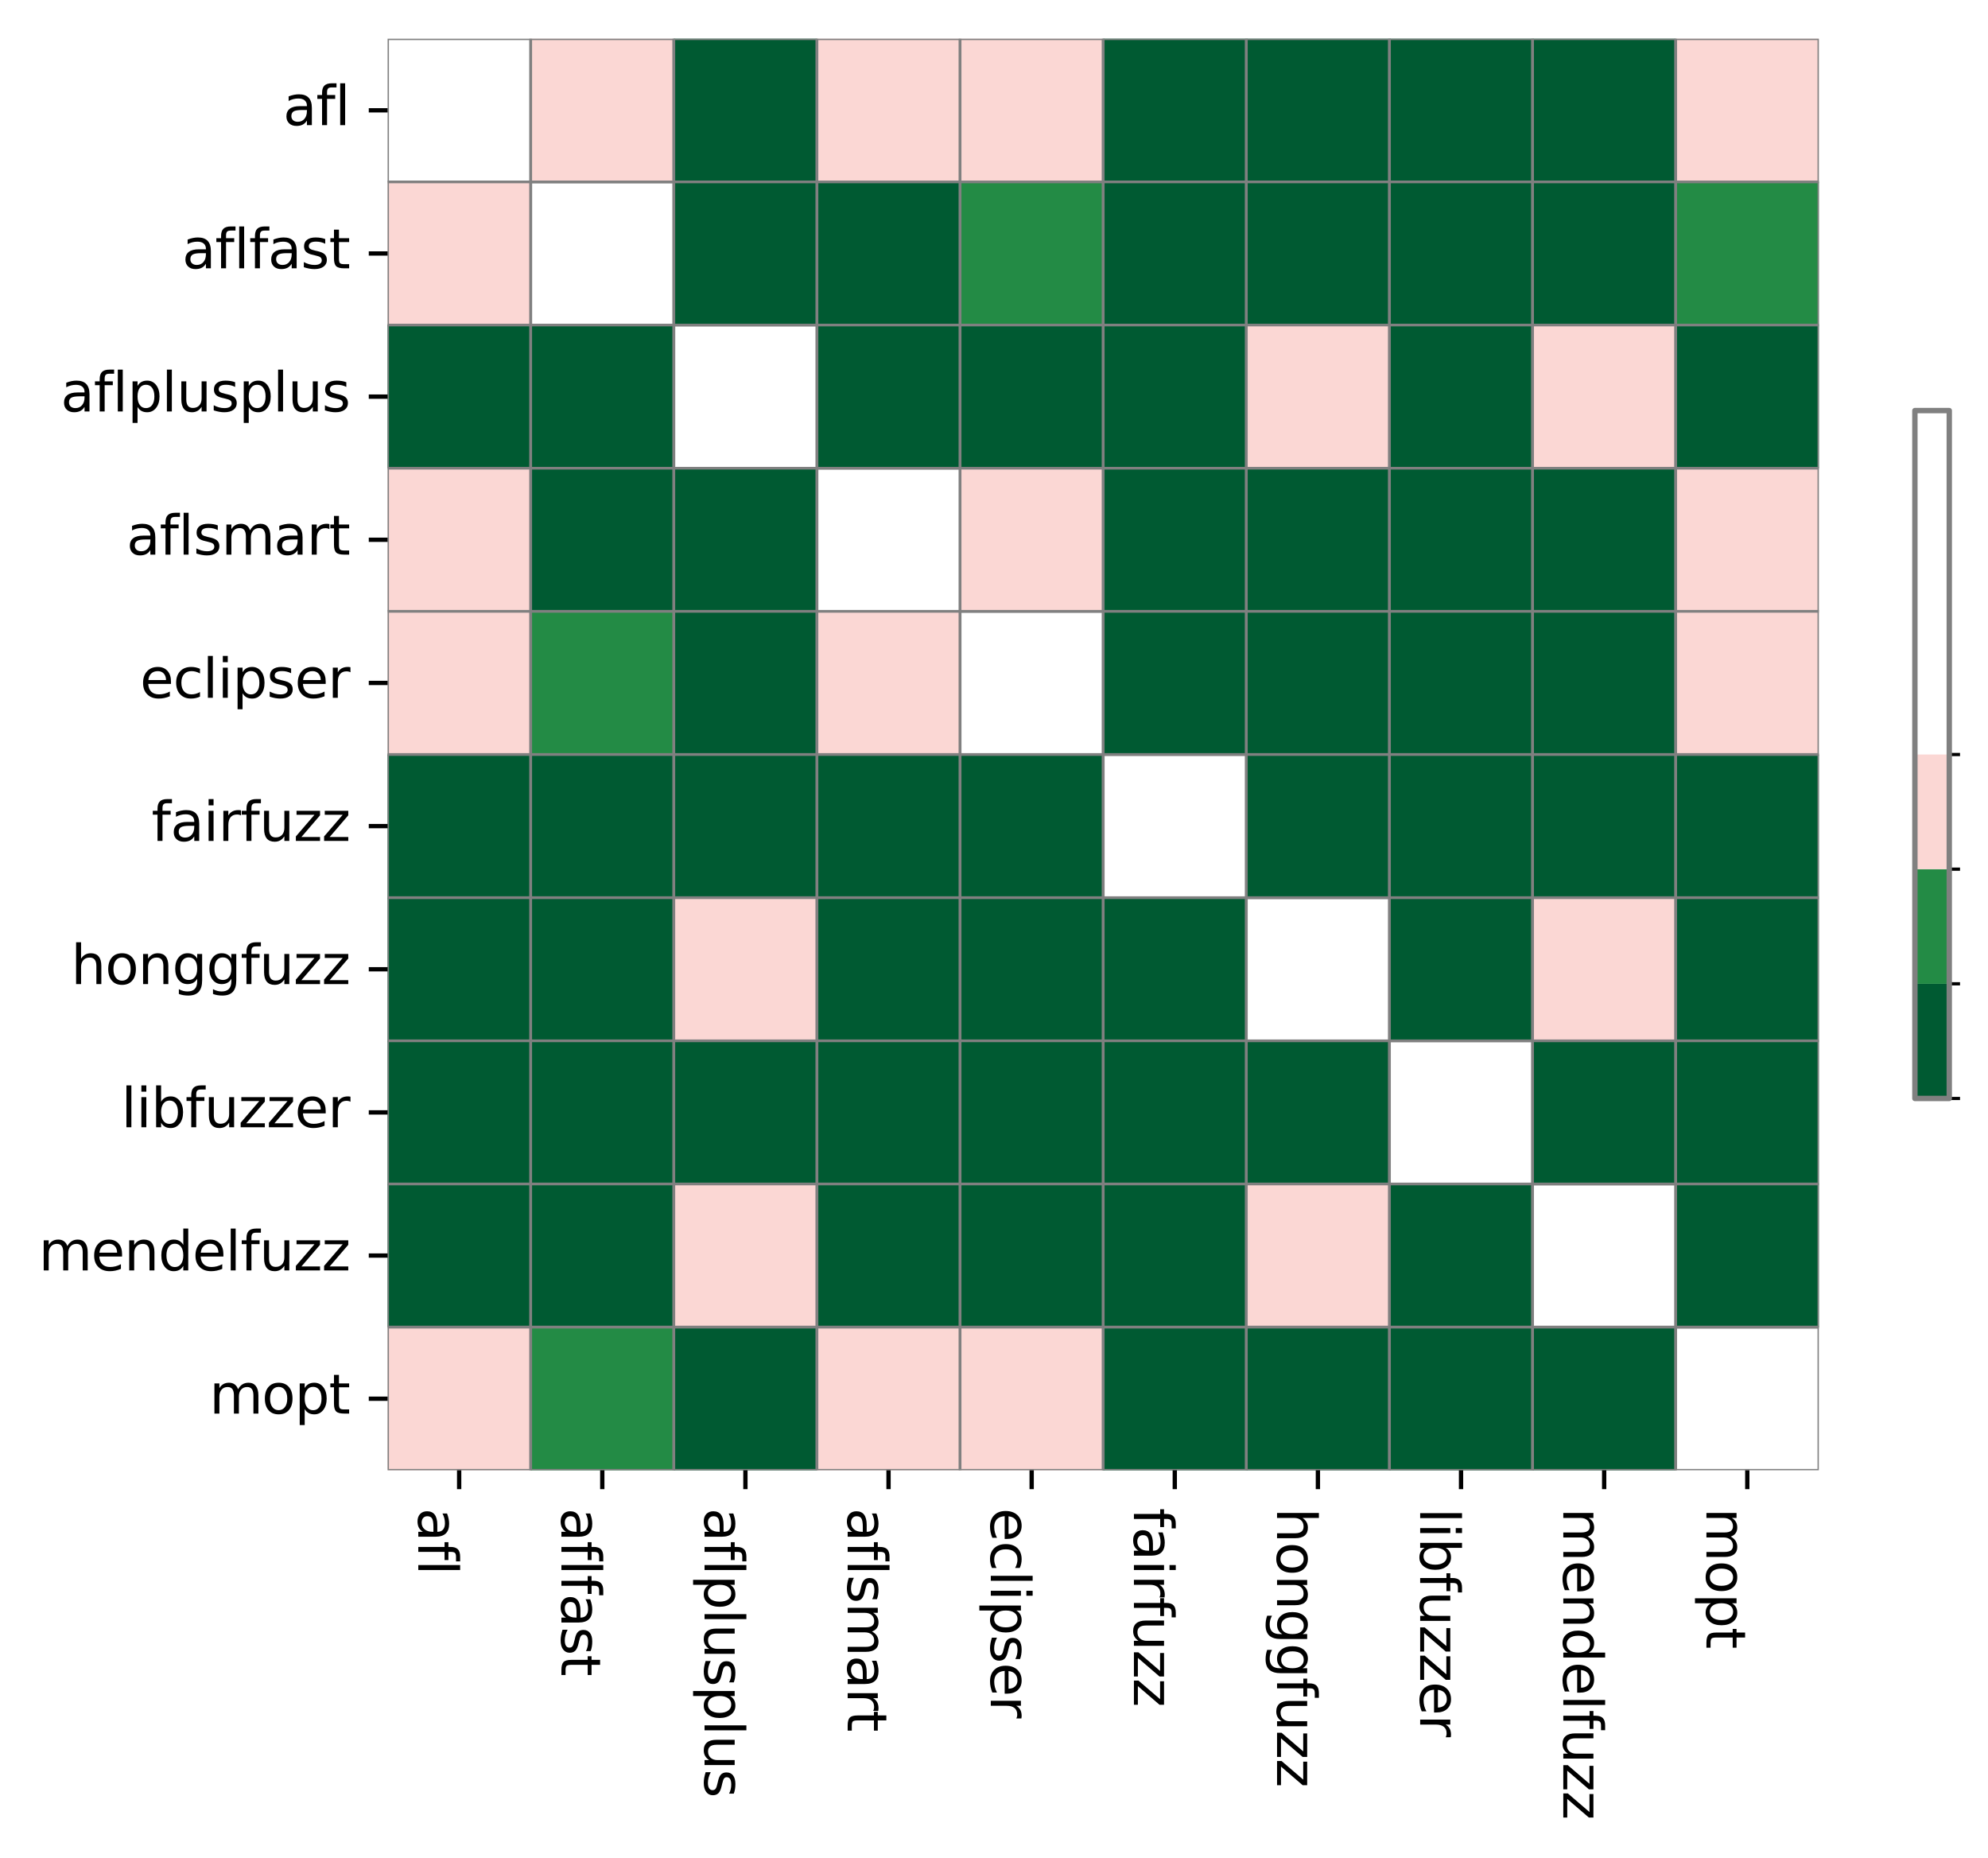 <?xml version="1.0" encoding="utf-8" standalone="no"?>
<!DOCTYPE svg PUBLIC "-//W3C//DTD SVG 1.1//EN"
  "http://www.w3.org/Graphics/SVG/1.1/DTD/svg11.dtd">
<svg xmlns:xlink="http://www.w3.org/1999/xlink" width="369.627pt" height="345.378pt" viewBox="0 0 369.627 345.378" xmlns="http://www.w3.org/2000/svg" version="1.1">
 <defs>
  <style type="text/css">*{stroke-linejoin: round; stroke-linecap: butt}</style>
 </defs>
 <g id="figure_1">
  <g id="patch_1">
   <path d="M 0 345.378 
L 369.627 345.378 
L 369.627 0 
L 0 0 
z
" style="fill: #ffffff"/>
  </g>
  <g id="axes_1">
   <g id="patch_2">
    <path d="M 72.066 273.312 
L 338.178 273.312 
L 338.178 7.2 
L 72.066 7.2 
z
" style="fill: #ffffff"/>
   </g>
   <g id="QuadMesh_1">
    <path d="M 72.066 7.2 
L 98.677 7.2 
L 98.677 33.811 
L 72.066 33.811 
L 72.066 7.2 
" clip-path="url(#p05d5411d19)" style="fill: none; stroke: #808080; stroke-width: 0.5"/>
    <path d="M 98.677 7.2 
L 125.288 7.2 
L 125.288 33.811 
L 98.677 33.811 
L 98.677 7.2 
" clip-path="url(#p05d5411d19)" style="fill: #fbd7d4; stroke: #808080; stroke-width: 0.5"/>
    <path d="M 125.288 7.2 
L 151.899 7.2 
L 151.899 33.811 
L 125.288 33.811 
L 125.288 7.2 
" clip-path="url(#p05d5411d19)" style="fill: #005a32; stroke: #808080; stroke-width: 0.5"/>
    <path d="M 151.899 7.2 
L 178.51 7.2 
L 178.51 33.811 
L 151.899 33.811 
L 151.899 7.2 
" clip-path="url(#p05d5411d19)" style="fill: #fbd7d4; stroke: #808080; stroke-width: 0.5"/>
    <path d="M 178.51 7.2 
L 205.122 7.2 
L 205.122 33.811 
L 178.51 33.811 
L 178.51 7.2 
" clip-path="url(#p05d5411d19)" style="fill: #fbd7d4; stroke: #808080; stroke-width: 0.5"/>
    <path d="M 205.122 7.2 
L 231.733 7.2 
L 231.733 33.811 
L 205.122 33.811 
L 205.122 7.2 
" clip-path="url(#p05d5411d19)" style="fill: #005a32; stroke: #808080; stroke-width: 0.5"/>
    <path d="M 231.733 7.2 
L 258.344 7.2 
L 258.344 33.811 
L 231.733 33.811 
L 231.733 7.2 
" clip-path="url(#p05d5411d19)" style="fill: #005a32; stroke: #808080; stroke-width: 0.5"/>
    <path d="M 258.344 7.2 
L 284.955 7.2 
L 284.955 33.811 
L 258.344 33.811 
L 258.344 7.2 
" clip-path="url(#p05d5411d19)" style="fill: #005a32; stroke: #808080; stroke-width: 0.5"/>
    <path d="M 284.955 7.2 
L 311.566 7.2 
L 311.566 33.811 
L 284.955 33.811 
L 284.955 7.2 
" clip-path="url(#p05d5411d19)" style="fill: #005a32; stroke: #808080; stroke-width: 0.5"/>
    <path d="M 311.566 7.2 
L 338.178 7.2 
L 338.178 33.811 
L 311.566 33.811 
L 311.566 7.2 
" clip-path="url(#p05d5411d19)" style="fill: #fbd7d4; stroke: #808080; stroke-width: 0.5"/>
    <path d="M 72.066 33.811 
L 98.677 33.811 
L 98.677 60.422 
L 72.066 60.422 
L 72.066 33.811 
" clip-path="url(#p05d5411d19)" style="fill: #fbd7d4; stroke: #808080; stroke-width: 0.5"/>
    <path d="M 98.677 33.811 
L 125.288 33.811 
L 125.288 60.422 
L 98.677 60.422 
L 98.677 33.811 
" clip-path="url(#p05d5411d19)" style="fill: none; stroke: #808080; stroke-width: 0.5"/>
    <path d="M 125.288 33.811 
L 151.899 33.811 
L 151.899 60.422 
L 125.288 60.422 
L 125.288 33.811 
" clip-path="url(#p05d5411d19)" style="fill: #005a32; stroke: #808080; stroke-width: 0.5"/>
    <path d="M 151.899 33.811 
L 178.51 33.811 
L 178.51 60.422 
L 151.899 60.422 
L 151.899 33.811 
" clip-path="url(#p05d5411d19)" style="fill: #005a32; stroke: #808080; stroke-width: 0.5"/>
    <path d="M 178.51 33.811 
L 205.122 33.811 
L 205.122 60.422 
L 178.51 60.422 
L 178.51 33.811 
" clip-path="url(#p05d5411d19)" style="fill: #238b45; stroke: #808080; stroke-width: 0.5"/>
    <path d="M 205.122 33.811 
L 231.733 33.811 
L 231.733 60.422 
L 205.122 60.422 
L 205.122 33.811 
" clip-path="url(#p05d5411d19)" style="fill: #005a32; stroke: #808080; stroke-width: 0.5"/>
    <path d="M 231.733 33.811 
L 258.344 33.811 
L 258.344 60.422 
L 231.733 60.422 
L 231.733 33.811 
" clip-path="url(#p05d5411d19)" style="fill: #005a32; stroke: #808080; stroke-width: 0.5"/>
    <path d="M 258.344 33.811 
L 284.955 33.811 
L 284.955 60.422 
L 258.344 60.422 
L 258.344 33.811 
" clip-path="url(#p05d5411d19)" style="fill: #005a32; stroke: #808080; stroke-width: 0.5"/>
    <path d="M 284.955 33.811 
L 311.566 33.811 
L 311.566 60.422 
L 284.955 60.422 
L 284.955 33.811 
" clip-path="url(#p05d5411d19)" style="fill: #005a32; stroke: #808080; stroke-width: 0.5"/>
    <path d="M 311.566 33.811 
L 338.178 33.811 
L 338.178 60.422 
L 311.566 60.422 
L 311.566 33.811 
" clip-path="url(#p05d5411d19)" style="fill: #238b45; stroke: #808080; stroke-width: 0.5"/>
    <path d="M 72.066 60.422 
L 98.677 60.422 
L 98.677 87.034 
L 72.066 87.034 
L 72.066 60.422 
" clip-path="url(#p05d5411d19)" style="fill: #005a32; stroke: #808080; stroke-width: 0.5"/>
    <path d="M 98.677 60.422 
L 125.288 60.422 
L 125.288 87.034 
L 98.677 87.034 
L 98.677 60.422 
" clip-path="url(#p05d5411d19)" style="fill: #005a32; stroke: #808080; stroke-width: 0.5"/>
    <path d="M 125.288 60.422 
L 151.899 60.422 
L 151.899 87.034 
L 125.288 87.034 
L 125.288 60.422 
" clip-path="url(#p05d5411d19)" style="fill: none; stroke: #808080; stroke-width: 0.5"/>
    <path d="M 151.899 60.422 
L 178.51 60.422 
L 178.51 87.034 
L 151.899 87.034 
L 151.899 60.422 
" clip-path="url(#p05d5411d19)" style="fill: #005a32; stroke: #808080; stroke-width: 0.5"/>
    <path d="M 178.51 60.422 
L 205.122 60.422 
L 205.122 87.034 
L 178.51 87.034 
L 178.51 60.422 
" clip-path="url(#p05d5411d19)" style="fill: #005a32; stroke: #808080; stroke-width: 0.5"/>
    <path d="M 205.122 60.422 
L 231.733 60.422 
L 231.733 87.034 
L 205.122 87.034 
L 205.122 60.422 
" clip-path="url(#p05d5411d19)" style="fill: #005a32; stroke: #808080; stroke-width: 0.5"/>
    <path d="M 231.733 60.422 
L 258.344 60.422 
L 258.344 87.034 
L 231.733 87.034 
L 231.733 60.422 
" clip-path="url(#p05d5411d19)" style="fill: #fbd7d4; stroke: #808080; stroke-width: 0.5"/>
    <path d="M 258.344 60.422 
L 284.955 60.422 
L 284.955 87.034 
L 258.344 87.034 
L 258.344 60.422 
" clip-path="url(#p05d5411d19)" style="fill: #005a32; stroke: #808080; stroke-width: 0.5"/>
    <path d="M 284.955 60.422 
L 311.566 60.422 
L 311.566 87.034 
L 284.955 87.034 
L 284.955 60.422 
" clip-path="url(#p05d5411d19)" style="fill: #fbd7d4; stroke: #808080; stroke-width: 0.5"/>
    <path d="M 311.566 60.422 
L 338.178 60.422 
L 338.178 87.034 
L 311.566 87.034 
L 311.566 60.422 
" clip-path="url(#p05d5411d19)" style="fill: #005a32; stroke: #808080; stroke-width: 0.5"/>
    <path d="M 72.066 87.034 
L 98.677 87.034 
L 98.677 113.645 
L 72.066 113.645 
L 72.066 87.034 
" clip-path="url(#p05d5411d19)" style="fill: #fbd7d4; stroke: #808080; stroke-width: 0.5"/>
    <path d="M 98.677 87.034 
L 125.288 87.034 
L 125.288 113.645 
L 98.677 113.645 
L 98.677 87.034 
" clip-path="url(#p05d5411d19)" style="fill: #005a32; stroke: #808080; stroke-width: 0.5"/>
    <path d="M 125.288 87.034 
L 151.899 87.034 
L 151.899 113.645 
L 125.288 113.645 
L 125.288 87.034 
" clip-path="url(#p05d5411d19)" style="fill: #005a32; stroke: #808080; stroke-width: 0.5"/>
    <path d="M 151.899 87.034 
L 178.51 87.034 
L 178.51 113.645 
L 151.899 113.645 
L 151.899 87.034 
" clip-path="url(#p05d5411d19)" style="fill: none; stroke: #808080; stroke-width: 0.5"/>
    <path d="M 178.51 87.034 
L 205.122 87.034 
L 205.122 113.645 
L 178.51 113.645 
L 178.51 87.034 
" clip-path="url(#p05d5411d19)" style="fill: #fbd7d4; stroke: #808080; stroke-width: 0.5"/>
    <path d="M 205.122 87.034 
L 231.733 87.034 
L 231.733 113.645 
L 205.122 113.645 
L 205.122 87.034 
" clip-path="url(#p05d5411d19)" style="fill: #005a32; stroke: #808080; stroke-width: 0.5"/>
    <path d="M 231.733 87.034 
L 258.344 87.034 
L 258.344 113.645 
L 231.733 113.645 
L 231.733 87.034 
" clip-path="url(#p05d5411d19)" style="fill: #005a32; stroke: #808080; stroke-width: 0.5"/>
    <path d="M 258.344 87.034 
L 284.955 87.034 
L 284.955 113.645 
L 258.344 113.645 
L 258.344 87.034 
" clip-path="url(#p05d5411d19)" style="fill: #005a32; stroke: #808080; stroke-width: 0.5"/>
    <path d="M 284.955 87.034 
L 311.566 87.034 
L 311.566 113.645 
L 284.955 113.645 
L 284.955 87.034 
" clip-path="url(#p05d5411d19)" style="fill: #005a32; stroke: #808080; stroke-width: 0.5"/>
    <path d="M 311.566 87.034 
L 338.178 87.034 
L 338.178 113.645 
L 311.566 113.645 
L 311.566 87.034 
" clip-path="url(#p05d5411d19)" style="fill: #fbd7d4; stroke: #808080; stroke-width: 0.5"/>
    <path d="M 72.066 113.645 
L 98.677 113.645 
L 98.677 140.256 
L 72.066 140.256 
L 72.066 113.645 
" clip-path="url(#p05d5411d19)" style="fill: #fbd7d4; stroke: #808080; stroke-width: 0.5"/>
    <path d="M 98.677 113.645 
L 125.288 113.645 
L 125.288 140.256 
L 98.677 140.256 
L 98.677 113.645 
" clip-path="url(#p05d5411d19)" style="fill: #238b45; stroke: #808080; stroke-width: 0.5"/>
    <path d="M 125.288 113.645 
L 151.899 113.645 
L 151.899 140.256 
L 125.288 140.256 
L 125.288 113.645 
" clip-path="url(#p05d5411d19)" style="fill: #005a32; stroke: #808080; stroke-width: 0.5"/>
    <path d="M 151.899 113.645 
L 178.51 113.645 
L 178.51 140.256 
L 151.899 140.256 
L 151.899 113.645 
" clip-path="url(#p05d5411d19)" style="fill: #fbd7d4; stroke: #808080; stroke-width: 0.5"/>
    <path d="M 178.51 113.645 
L 205.122 113.645 
L 205.122 140.256 
L 178.51 140.256 
L 178.51 113.645 
" clip-path="url(#p05d5411d19)" style="fill: none; stroke: #808080; stroke-width: 0.5"/>
    <path d="M 205.122 113.645 
L 231.733 113.645 
L 231.733 140.256 
L 205.122 140.256 
L 205.122 113.645 
" clip-path="url(#p05d5411d19)" style="fill: #005a32; stroke: #808080; stroke-width: 0.5"/>
    <path d="M 231.733 113.645 
L 258.344 113.645 
L 258.344 140.256 
L 231.733 140.256 
L 231.733 113.645 
" clip-path="url(#p05d5411d19)" style="fill: #005a32; stroke: #808080; stroke-width: 0.5"/>
    <path d="M 258.344 113.645 
L 284.955 113.645 
L 284.955 140.256 
L 258.344 140.256 
L 258.344 113.645 
" clip-path="url(#p05d5411d19)" style="fill: #005a32; stroke: #808080; stroke-width: 0.5"/>
    <path d="M 284.955 113.645 
L 311.566 113.645 
L 311.566 140.256 
L 284.955 140.256 
L 284.955 113.645 
" clip-path="url(#p05d5411d19)" style="fill: #005a32; stroke: #808080; stroke-width: 0.5"/>
    <path d="M 311.566 113.645 
L 338.178 113.645 
L 338.178 140.256 
L 311.566 140.256 
L 311.566 113.645 
" clip-path="url(#p05d5411d19)" style="fill: #fbd7d4; stroke: #808080; stroke-width: 0.5"/>
    <path d="M 72.066 140.256 
L 98.677 140.256 
L 98.677 166.867 
L 72.066 166.867 
L 72.066 140.256 
" clip-path="url(#p05d5411d19)" style="fill: #005a32; stroke: #808080; stroke-width: 0.5"/>
    <path d="M 98.677 140.256 
L 125.288 140.256 
L 125.288 166.867 
L 98.677 166.867 
L 98.677 140.256 
" clip-path="url(#p05d5411d19)" style="fill: #005a32; stroke: #808080; stroke-width: 0.5"/>
    <path d="M 125.288 140.256 
L 151.899 140.256 
L 151.899 166.867 
L 125.288 166.867 
L 125.288 140.256 
" clip-path="url(#p05d5411d19)" style="fill: #005a32; stroke: #808080; stroke-width: 0.5"/>
    <path d="M 151.899 140.256 
L 178.51 140.256 
L 178.51 166.867 
L 151.899 166.867 
L 151.899 140.256 
" clip-path="url(#p05d5411d19)" style="fill: #005a32; stroke: #808080; stroke-width: 0.5"/>
    <path d="M 178.51 140.256 
L 205.122 140.256 
L 205.122 166.867 
L 178.51 166.867 
L 178.51 140.256 
" clip-path="url(#p05d5411d19)" style="fill: #005a32; stroke: #808080; stroke-width: 0.5"/>
    <path d="M 205.122 140.256 
L 231.733 140.256 
L 231.733 166.867 
L 205.122 166.867 
L 205.122 140.256 
" clip-path="url(#p05d5411d19)" style="fill: none; stroke: #808080; stroke-width: 0.5"/>
    <path d="M 231.733 140.256 
L 258.344 140.256 
L 258.344 166.867 
L 231.733 166.867 
L 231.733 140.256 
" clip-path="url(#p05d5411d19)" style="fill: #005a32; stroke: #808080; stroke-width: 0.5"/>
    <path d="M 258.344 140.256 
L 284.955 140.256 
L 284.955 166.867 
L 258.344 166.867 
L 258.344 140.256 
" clip-path="url(#p05d5411d19)" style="fill: #005a32; stroke: #808080; stroke-width: 0.5"/>
    <path d="M 284.955 140.256 
L 311.566 140.256 
L 311.566 166.867 
L 284.955 166.867 
L 284.955 140.256 
" clip-path="url(#p05d5411d19)" style="fill: #005a32; stroke: #808080; stroke-width: 0.5"/>
    <path d="M 311.566 140.256 
L 338.178 140.256 
L 338.178 166.867 
L 311.566 166.867 
L 311.566 140.256 
" clip-path="url(#p05d5411d19)" style="fill: #005a32; stroke: #808080; stroke-width: 0.5"/>
    <path d="M 72.066 166.867 
L 98.677 166.867 
L 98.677 193.478 
L 72.066 193.478 
L 72.066 166.867 
" clip-path="url(#p05d5411d19)" style="fill: #005a32; stroke: #808080; stroke-width: 0.5"/>
    <path d="M 98.677 166.867 
L 125.288 166.867 
L 125.288 193.478 
L 98.677 193.478 
L 98.677 166.867 
" clip-path="url(#p05d5411d19)" style="fill: #005a32; stroke: #808080; stroke-width: 0.5"/>
    <path d="M 125.288 166.867 
L 151.899 166.867 
L 151.899 193.478 
L 125.288 193.478 
L 125.288 166.867 
" clip-path="url(#p05d5411d19)" style="fill: #fbd7d4; stroke: #808080; stroke-width: 0.5"/>
    <path d="M 151.899 166.867 
L 178.51 166.867 
L 178.51 193.478 
L 151.899 193.478 
L 151.899 166.867 
" clip-path="url(#p05d5411d19)" style="fill: #005a32; stroke: #808080; stroke-width: 0.5"/>
    <path d="M 178.51 166.867 
L 205.122 166.867 
L 205.122 193.478 
L 178.51 193.478 
L 178.51 166.867 
" clip-path="url(#p05d5411d19)" style="fill: #005a32; stroke: #808080; stroke-width: 0.5"/>
    <path d="M 205.122 166.867 
L 231.733 166.867 
L 231.733 193.478 
L 205.122 193.478 
L 205.122 166.867 
" clip-path="url(#p05d5411d19)" style="fill: #005a32; stroke: #808080; stroke-width: 0.5"/>
    <path d="M 231.733 166.867 
L 258.344 166.867 
L 258.344 193.478 
L 231.733 193.478 
L 231.733 166.867 
" clip-path="url(#p05d5411d19)" style="fill: none; stroke: #808080; stroke-width: 0.5"/>
    <path d="M 258.344 166.867 
L 284.955 166.867 
L 284.955 193.478 
L 258.344 193.478 
L 258.344 166.867 
" clip-path="url(#p05d5411d19)" style="fill: #005a32; stroke: #808080; stroke-width: 0.5"/>
    <path d="M 284.955 166.867 
L 311.566 166.867 
L 311.566 193.478 
L 284.955 193.478 
L 284.955 166.867 
" clip-path="url(#p05d5411d19)" style="fill: #fbd7d4; stroke: #808080; stroke-width: 0.5"/>
    <path d="M 311.566 166.867 
L 338.178 166.867 
L 338.178 193.478 
L 311.566 193.478 
L 311.566 166.867 
" clip-path="url(#p05d5411d19)" style="fill: #005a32; stroke: #808080; stroke-width: 0.5"/>
    <path d="M 72.066 193.478 
L 98.677 193.478 
L 98.677 220.09 
L 72.066 220.09 
L 72.066 193.478 
" clip-path="url(#p05d5411d19)" style="fill: #005a32; stroke: #808080; stroke-width: 0.5"/>
    <path d="M 98.677 193.478 
L 125.288 193.478 
L 125.288 220.09 
L 98.677 220.09 
L 98.677 193.478 
" clip-path="url(#p05d5411d19)" style="fill: #005a32; stroke: #808080; stroke-width: 0.5"/>
    <path d="M 125.288 193.478 
L 151.899 193.478 
L 151.899 220.09 
L 125.288 220.09 
L 125.288 193.478 
" clip-path="url(#p05d5411d19)" style="fill: #005a32; stroke: #808080; stroke-width: 0.5"/>
    <path d="M 151.899 193.478 
L 178.51 193.478 
L 178.51 220.09 
L 151.899 220.09 
L 151.899 193.478 
" clip-path="url(#p05d5411d19)" style="fill: #005a32; stroke: #808080; stroke-width: 0.5"/>
    <path d="M 178.51 193.478 
L 205.122 193.478 
L 205.122 220.09 
L 178.51 220.09 
L 178.51 193.478 
" clip-path="url(#p05d5411d19)" style="fill: #005a32; stroke: #808080; stroke-width: 0.5"/>
    <path d="M 205.122 193.478 
L 231.733 193.478 
L 231.733 220.09 
L 205.122 220.09 
L 205.122 193.478 
" clip-path="url(#p05d5411d19)" style="fill: #005a32; stroke: #808080; stroke-width: 0.5"/>
    <path d="M 231.733 193.478 
L 258.344 193.478 
L 258.344 220.09 
L 231.733 220.09 
L 231.733 193.478 
" clip-path="url(#p05d5411d19)" style="fill: #005a32; stroke: #808080; stroke-width: 0.5"/>
    <path d="M 258.344 193.478 
L 284.955 193.478 
L 284.955 220.09 
L 258.344 220.09 
L 258.344 193.478 
" clip-path="url(#p05d5411d19)" style="fill: none; stroke: #808080; stroke-width: 0.5"/>
    <path d="M 284.955 193.478 
L 311.566 193.478 
L 311.566 220.09 
L 284.955 220.09 
L 284.955 193.478 
" clip-path="url(#p05d5411d19)" style="fill: #005a32; stroke: #808080; stroke-width: 0.5"/>
    <path d="M 311.566 193.478 
L 338.178 193.478 
L 338.178 220.09 
L 311.566 220.09 
L 311.566 193.478 
" clip-path="url(#p05d5411d19)" style="fill: #005a32; stroke: #808080; stroke-width: 0.5"/>
    <path d="M 72.066 220.09 
L 98.677 220.09 
L 98.677 246.701 
L 72.066 246.701 
L 72.066 220.09 
" clip-path="url(#p05d5411d19)" style="fill: #005a32; stroke: #808080; stroke-width: 0.5"/>
    <path d="M 98.677 220.09 
L 125.288 220.09 
L 125.288 246.701 
L 98.677 246.701 
L 98.677 220.09 
" clip-path="url(#p05d5411d19)" style="fill: #005a32; stroke: #808080; stroke-width: 0.5"/>
    <path d="M 125.288 220.09 
L 151.899 220.09 
L 151.899 246.701 
L 125.288 246.701 
L 125.288 220.09 
" clip-path="url(#p05d5411d19)" style="fill: #fbd7d4; stroke: #808080; stroke-width: 0.5"/>
    <path d="M 151.899 220.09 
L 178.51 220.09 
L 178.51 246.701 
L 151.899 246.701 
L 151.899 220.09 
" clip-path="url(#p05d5411d19)" style="fill: #005a32; stroke: #808080; stroke-width: 0.5"/>
    <path d="M 178.51 220.09 
L 205.122 220.09 
L 205.122 246.701 
L 178.51 246.701 
L 178.51 220.09 
" clip-path="url(#p05d5411d19)" style="fill: #005a32; stroke: #808080; stroke-width: 0.5"/>
    <path d="M 205.122 220.09 
L 231.733 220.09 
L 231.733 246.701 
L 205.122 246.701 
L 205.122 220.09 
" clip-path="url(#p05d5411d19)" style="fill: #005a32; stroke: #808080; stroke-width: 0.5"/>
    <path d="M 231.733 220.09 
L 258.344 220.09 
L 258.344 246.701 
L 231.733 246.701 
L 231.733 220.09 
" clip-path="url(#p05d5411d19)" style="fill: #fbd7d4; stroke: #808080; stroke-width: 0.5"/>
    <path d="M 258.344 220.09 
L 284.955 220.09 
L 284.955 246.701 
L 258.344 246.701 
L 258.344 220.09 
" clip-path="url(#p05d5411d19)" style="fill: #005a32; stroke: #808080; stroke-width: 0.5"/>
    <path d="M 284.955 220.09 
L 311.566 220.09 
L 311.566 246.701 
L 284.955 246.701 
L 284.955 220.09 
" clip-path="url(#p05d5411d19)" style="fill: none; stroke: #808080; stroke-width: 0.5"/>
    <path d="M 311.566 220.09 
L 338.178 220.09 
L 338.178 246.701 
L 311.566 246.701 
L 311.566 220.09 
" clip-path="url(#p05d5411d19)" style="fill: #005a32; stroke: #808080; stroke-width: 0.5"/>
    <path d="M 72.066 246.701 
L 98.677 246.701 
L 98.677 273.312 
L 72.066 273.312 
L 72.066 246.701 
" clip-path="url(#p05d5411d19)" style="fill: #fbd7d4; stroke: #808080; stroke-width: 0.5"/>
    <path d="M 98.677 246.701 
L 125.288 246.701 
L 125.288 273.312 
L 98.677 273.312 
L 98.677 246.701 
" clip-path="url(#p05d5411d19)" style="fill: #238b45; stroke: #808080; stroke-width: 0.5"/>
    <path d="M 125.288 246.701 
L 151.899 246.701 
L 151.899 273.312 
L 125.288 273.312 
L 125.288 246.701 
" clip-path="url(#p05d5411d19)" style="fill: #005a32; stroke: #808080; stroke-width: 0.5"/>
    <path d="M 151.899 246.701 
L 178.51 246.701 
L 178.51 273.312 
L 151.899 273.312 
L 151.899 246.701 
" clip-path="url(#p05d5411d19)" style="fill: #fbd7d4; stroke: #808080; stroke-width: 0.5"/>
    <path d="M 178.51 246.701 
L 205.122 246.701 
L 205.122 273.312 
L 178.51 273.312 
L 178.51 246.701 
" clip-path="url(#p05d5411d19)" style="fill: #fbd7d4; stroke: #808080; stroke-width: 0.5"/>
    <path d="M 205.122 246.701 
L 231.733 246.701 
L 231.733 273.312 
L 205.122 273.312 
L 205.122 246.701 
" clip-path="url(#p05d5411d19)" style="fill: #005a32; stroke: #808080; stroke-width: 0.5"/>
    <path d="M 231.733 246.701 
L 258.344 246.701 
L 258.344 273.312 
L 231.733 273.312 
L 231.733 246.701 
" clip-path="url(#p05d5411d19)" style="fill: #005a32; stroke: #808080; stroke-width: 0.5"/>
    <path d="M 258.344 246.701 
L 284.955 246.701 
L 284.955 273.312 
L 258.344 273.312 
L 258.344 246.701 
" clip-path="url(#p05d5411d19)" style="fill: #005a32; stroke: #808080; stroke-width: 0.5"/>
    <path d="M 284.955 246.701 
L 311.566 246.701 
L 311.566 273.312 
L 284.955 273.312 
L 284.955 246.701 
" clip-path="url(#p05d5411d19)" style="fill: #005a32; stroke: #808080; stroke-width: 0.5"/>
    <path d="M 311.566 246.701 
L 338.178 246.701 
L 338.178 273.312 
L 311.566 273.312 
L 311.566 246.701 
" clip-path="url(#p05d5411d19)" style="fill: none; stroke: #808080; stroke-width: 0.5"/>
   </g>
   <g id="matplotlib.axis_1">
    <g id="xtick_1">
     <g id="line2d_1">
      <defs>
       <path id="m9ce3fc6471" d="M 0 0 
L 0 3.5 
" style="stroke: #000000; stroke-width: 0.8"/>
      </defs>
      <g>
       <use xlink:href="#m9ce3fc6471" x="85.371" y="273.312" style="stroke: #000000; stroke-width: 0.8"/>
      </g>
     </g>
     <g id="text_1">
      <!-- afl -->
      <g transform="translate(77.773 280.312) rotate(-270) scale(0.1 -0.1)">
       <defs>
        <path id="DejaVuSans-61" d="M 2194 1759 
Q 1497 1759 1228 1600 
Q 959 1441 959 1056 
Q 959 750 1161 570 
Q 1363 391 1709 391 
Q 2188 391 2477 730 
Q 2766 1069 2766 1631 
L 2766 1759 
L 2194 1759 
z
M 3341 1997 
L 3341 0 
L 2766 0 
L 2766 531 
Q 2569 213 2275 61 
Q 1981 -91 1556 -91 
Q 1019 -91 701 211 
Q 384 513 384 1019 
Q 384 1609 779 1909 
Q 1175 2209 1959 2209 
L 2766 2209 
L 2766 2266 
Q 2766 2663 2505 2880 
Q 2244 3097 1772 3097 
Q 1472 3097 1187 3025 
Q 903 2953 641 2809 
L 641 3341 
Q 956 3463 1253 3523 
Q 1550 3584 1831 3584 
Q 2591 3584 2966 3190 
Q 3341 2797 3341 1997 
z
" transform="scale(0.016)"/>
        <path id="DejaVuSans-66" d="M 2375 4863 
L 2375 4384 
L 1825 4384 
Q 1516 4384 1395 4259 
Q 1275 4134 1275 3809 
L 1275 3500 
L 2222 3500 
L 2222 3053 
L 1275 3053 
L 1275 0 
L 697 0 
L 697 3053 
L 147 3053 
L 147 3500 
L 697 3500 
L 697 3744 
Q 697 4328 969 4595 
Q 1241 4863 1831 4863 
L 2375 4863 
z
" transform="scale(0.016)"/>
        <path id="DejaVuSans-6c" d="M 603 4863 
L 1178 4863 
L 1178 0 
L 603 0 
L 603 4863 
z
" transform="scale(0.016)"/>
       </defs>
       <use xlink:href="#DejaVuSans-61"/>
       <use xlink:href="#DejaVuSans-66" x="61.279"/>
       <use xlink:href="#DejaVuSans-6c" x="96.484"/>
      </g>
     </g>
    </g>
    <g id="xtick_2">
     <g id="line2d_2">
      <g>
       <use xlink:href="#m9ce3fc6471" x="111.982" y="273.312" style="stroke: #000000; stroke-width: 0.8"/>
      </g>
     </g>
     <g id="text_2">
      <!-- aflfast -->
      <g transform="translate(104.384 280.312) rotate(-270) scale(0.1 -0.1)">
       <defs>
        <path id="DejaVuSans-73" d="M 2834 3397 
L 2834 2853 
Q 2591 2978 2328 3040 
Q 2066 3103 1784 3103 
Q 1356 3103 1142 2972 
Q 928 2841 928 2578 
Q 928 2378 1081 2264 
Q 1234 2150 1697 2047 
L 1894 2003 
Q 2506 1872 2764 1633 
Q 3022 1394 3022 966 
Q 3022 478 2636 193 
Q 2250 -91 1575 -91 
Q 1294 -91 989 -36 
Q 684 19 347 128 
L 347 722 
Q 666 556 975 473 
Q 1284 391 1588 391 
Q 1994 391 2212 530 
Q 2431 669 2431 922 
Q 2431 1156 2273 1281 
Q 2116 1406 1581 1522 
L 1381 1569 
Q 847 1681 609 1914 
Q 372 2147 372 2553 
Q 372 3047 722 3315 
Q 1072 3584 1716 3584 
Q 2034 3584 2315 3537 
Q 2597 3491 2834 3397 
z
" transform="scale(0.016)"/>
        <path id="DejaVuSans-74" d="M 1172 4494 
L 1172 3500 
L 2356 3500 
L 2356 3053 
L 1172 3053 
L 1172 1153 
Q 1172 725 1289 603 
Q 1406 481 1766 481 
L 2356 481 
L 2356 0 
L 1766 0 
Q 1100 0 847 248 
Q 594 497 594 1153 
L 594 3053 
L 172 3053 
L 172 3500 
L 594 3500 
L 594 4494 
L 1172 4494 
z
" transform="scale(0.016)"/>
       </defs>
       <use xlink:href="#DejaVuSans-61"/>
       <use xlink:href="#DejaVuSans-66" x="61.279"/>
       <use xlink:href="#DejaVuSans-6c" x="96.484"/>
       <use xlink:href="#DejaVuSans-66" x="124.268"/>
       <use xlink:href="#DejaVuSans-61" x="159.473"/>
       <use xlink:href="#DejaVuSans-73" x="220.752"/>
       <use xlink:href="#DejaVuSans-74" x="272.852"/>
      </g>
     </g>
    </g>
    <g id="xtick_3">
     <g id="line2d_3">
      <g>
       <use xlink:href="#m9ce3fc6471" x="138.594" y="273.312" style="stroke: #000000; stroke-width: 0.8"/>
      </g>
     </g>
     <g id="text_3">
      <!-- aflplusplus -->
      <g transform="translate(130.995 280.312) rotate(-270) scale(0.1 -0.1)">
       <defs>
        <path id="DejaVuSans-70" d="M 1159 525 
L 1159 -1331 
L 581 -1331 
L 581 3500 
L 1159 3500 
L 1159 2969 
Q 1341 3281 1617 3432 
Q 1894 3584 2278 3584 
Q 2916 3584 3314 3078 
Q 3713 2572 3713 1747 
Q 3713 922 3314 415 
Q 2916 -91 2278 -91 
Q 1894 -91 1617 61 
Q 1341 213 1159 525 
z
M 3116 1747 
Q 3116 2381 2855 2742 
Q 2594 3103 2138 3103 
Q 1681 3103 1420 2742 
Q 1159 2381 1159 1747 
Q 1159 1113 1420 752 
Q 1681 391 2138 391 
Q 2594 391 2855 752 
Q 3116 1113 3116 1747 
z
" transform="scale(0.016)"/>
        <path id="DejaVuSans-75" d="M 544 1381 
L 544 3500 
L 1119 3500 
L 1119 1403 
Q 1119 906 1312 657 
Q 1506 409 1894 409 
Q 2359 409 2629 706 
Q 2900 1003 2900 1516 
L 2900 3500 
L 3475 3500 
L 3475 0 
L 2900 0 
L 2900 538 
Q 2691 219 2414 64 
Q 2138 -91 1772 -91 
Q 1169 -91 856 284 
Q 544 659 544 1381 
z
M 1991 3584 
L 1991 3584 
z
" transform="scale(0.016)"/>
       </defs>
       <use xlink:href="#DejaVuSans-61"/>
       <use xlink:href="#DejaVuSans-66" x="61.279"/>
       <use xlink:href="#DejaVuSans-6c" x="96.484"/>
       <use xlink:href="#DejaVuSans-70" x="124.268"/>
       <use xlink:href="#DejaVuSans-6c" x="187.744"/>
       <use xlink:href="#DejaVuSans-75" x="215.527"/>
       <use xlink:href="#DejaVuSans-73" x="278.906"/>
       <use xlink:href="#DejaVuSans-70" x="331.006"/>
       <use xlink:href="#DejaVuSans-6c" x="394.482"/>
       <use xlink:href="#DejaVuSans-75" x="422.266"/>
       <use xlink:href="#DejaVuSans-73" x="485.645"/>
      </g>
     </g>
    </g>
    <g id="xtick_4">
     <g id="line2d_4">
      <g>
       <use xlink:href="#m9ce3fc6471" x="165.205" y="273.312" style="stroke: #000000; stroke-width: 0.8"/>
      </g>
     </g>
     <g id="text_4">
      <!-- aflsmart -->
      <g transform="translate(157.606 280.312) rotate(-270) scale(0.1 -0.1)">
       <defs>
        <path id="DejaVuSans-6d" d="M 3328 2828 
Q 3544 3216 3844 3400 
Q 4144 3584 4550 3584 
Q 5097 3584 5394 3201 
Q 5691 2819 5691 2113 
L 5691 0 
L 5113 0 
L 5113 2094 
Q 5113 2597 4934 2840 
Q 4756 3084 4391 3084 
Q 3944 3084 3684 2787 
Q 3425 2491 3425 1978 
L 3425 0 
L 2847 0 
L 2847 2094 
Q 2847 2600 2669 2842 
Q 2491 3084 2119 3084 
Q 1678 3084 1418 2786 
Q 1159 2488 1159 1978 
L 1159 0 
L 581 0 
L 581 3500 
L 1159 3500 
L 1159 2956 
Q 1356 3278 1631 3431 
Q 1906 3584 2284 3584 
Q 2666 3584 2933 3390 
Q 3200 3197 3328 2828 
z
" transform="scale(0.016)"/>
        <path id="DejaVuSans-72" d="M 2631 2963 
Q 2534 3019 2420 3045 
Q 2306 3072 2169 3072 
Q 1681 3072 1420 2755 
Q 1159 2438 1159 1844 
L 1159 0 
L 581 0 
L 581 3500 
L 1159 3500 
L 1159 2956 
Q 1341 3275 1631 3429 
Q 1922 3584 2338 3584 
Q 2397 3584 2469 3576 
Q 2541 3569 2628 3553 
L 2631 2963 
z
" transform="scale(0.016)"/>
       </defs>
       <use xlink:href="#DejaVuSans-61"/>
       <use xlink:href="#DejaVuSans-66" x="61.279"/>
       <use xlink:href="#DejaVuSans-6c" x="96.484"/>
       <use xlink:href="#DejaVuSans-73" x="124.268"/>
       <use xlink:href="#DejaVuSans-6d" x="176.367"/>
       <use xlink:href="#DejaVuSans-61" x="273.779"/>
       <use xlink:href="#DejaVuSans-72" x="335.059"/>
       <use xlink:href="#DejaVuSans-74" x="376.172"/>
      </g>
     </g>
    </g>
    <g id="xtick_5">
     <g id="line2d_5">
      <g>
       <use xlink:href="#m9ce3fc6471" x="191.816" y="273.312" style="stroke: #000000; stroke-width: 0.8"/>
      </g>
     </g>
     <g id="text_5">
      <!-- eclipser -->
      <g transform="translate(184.218 280.312) rotate(-270) scale(0.1 -0.1)">
       <defs>
        <path id="DejaVuSans-65" d="M 3597 1894 
L 3597 1613 
L 953 1613 
Q 991 1019 1311 708 
Q 1631 397 2203 397 
Q 2534 397 2845 478 
Q 3156 559 3463 722 
L 3463 178 
Q 3153 47 2828 -22 
Q 2503 -91 2169 -91 
Q 1331 -91 842 396 
Q 353 884 353 1716 
Q 353 2575 817 3079 
Q 1281 3584 2069 3584 
Q 2775 3584 3186 3129 
Q 3597 2675 3597 1894 
z
M 3022 2063 
Q 3016 2534 2758 2815 
Q 2500 3097 2075 3097 
Q 1594 3097 1305 2825 
Q 1016 2553 972 2059 
L 3022 2063 
z
" transform="scale(0.016)"/>
        <path id="DejaVuSans-63" d="M 3122 3366 
L 3122 2828 
Q 2878 2963 2633 3030 
Q 2388 3097 2138 3097 
Q 1578 3097 1268 2742 
Q 959 2388 959 1747 
Q 959 1106 1268 751 
Q 1578 397 2138 397 
Q 2388 397 2633 464 
Q 2878 531 3122 666 
L 3122 134 
Q 2881 22 2623 -34 
Q 2366 -91 2075 -91 
Q 1284 -91 818 406 
Q 353 903 353 1747 
Q 353 2603 823 3093 
Q 1294 3584 2113 3584 
Q 2378 3584 2631 3529 
Q 2884 3475 3122 3366 
z
" transform="scale(0.016)"/>
        <path id="DejaVuSans-69" d="M 603 3500 
L 1178 3500 
L 1178 0 
L 603 0 
L 603 3500 
z
M 603 4863 
L 1178 4863 
L 1178 4134 
L 603 4134 
L 603 4863 
z
" transform="scale(0.016)"/>
       </defs>
       <use xlink:href="#DejaVuSans-65"/>
       <use xlink:href="#DejaVuSans-63" x="61.523"/>
       <use xlink:href="#DejaVuSans-6c" x="116.504"/>
       <use xlink:href="#DejaVuSans-69" x="144.287"/>
       <use xlink:href="#DejaVuSans-70" x="172.07"/>
       <use xlink:href="#DejaVuSans-73" x="235.547"/>
       <use xlink:href="#DejaVuSans-65" x="287.646"/>
       <use xlink:href="#DejaVuSans-72" x="349.17"/>
      </g>
     </g>
    </g>
    <g id="xtick_6">
     <g id="line2d_6">
      <g>
       <use xlink:href="#m9ce3fc6471" x="218.427" y="273.312" style="stroke: #000000; stroke-width: 0.8"/>
      </g>
     </g>
     <g id="text_6">
      <!-- fairfuzz -->
      <g transform="translate(210.829 280.312) rotate(-270) scale(0.1 -0.1)">
       <defs>
        <path id="DejaVuSans-7a" d="M 353 3500 
L 3084 3500 
L 3084 2975 
L 922 459 
L 3084 459 
L 3084 0 
L 275 0 
L 275 525 
L 2438 3041 
L 353 3041 
L 353 3500 
z
" transform="scale(0.016)"/>
       </defs>
       <use xlink:href="#DejaVuSans-66"/>
       <use xlink:href="#DejaVuSans-61" x="35.205"/>
       <use xlink:href="#DejaVuSans-69" x="96.484"/>
       <use xlink:href="#DejaVuSans-72" x="124.268"/>
       <use xlink:href="#DejaVuSans-66" x="165.381"/>
       <use xlink:href="#DejaVuSans-75" x="200.586"/>
       <use xlink:href="#DejaVuSans-7a" x="263.965"/>
       <use xlink:href="#DejaVuSans-7a" x="316.455"/>
      </g>
     </g>
    </g>
    <g id="xtick_7">
     <g id="line2d_7">
      <g>
       <use xlink:href="#m9ce3fc6471" x="245.038" y="273.312" style="stroke: #000000; stroke-width: 0.8"/>
      </g>
     </g>
     <g id="text_7">
      <!-- honggfuzz -->
      <g transform="translate(237.44 280.312) rotate(-270) scale(0.1 -0.1)">
       <defs>
        <path id="DejaVuSans-68" d="M 3513 2113 
L 3513 0 
L 2938 0 
L 2938 2094 
Q 2938 2591 2744 2837 
Q 2550 3084 2163 3084 
Q 1697 3084 1428 2787 
Q 1159 2491 1159 1978 
L 1159 0 
L 581 0 
L 581 4863 
L 1159 4863 
L 1159 2956 
Q 1366 3272 1645 3428 
Q 1925 3584 2291 3584 
Q 2894 3584 3203 3211 
Q 3513 2838 3513 2113 
z
" transform="scale(0.016)"/>
        <path id="DejaVuSans-6f" d="M 1959 3097 
Q 1497 3097 1228 2736 
Q 959 2375 959 1747 
Q 959 1119 1226 758 
Q 1494 397 1959 397 
Q 2419 397 2687 759 
Q 2956 1122 2956 1747 
Q 2956 2369 2687 2733 
Q 2419 3097 1959 3097 
z
M 1959 3584 
Q 2709 3584 3137 3096 
Q 3566 2609 3566 1747 
Q 3566 888 3137 398 
Q 2709 -91 1959 -91 
Q 1206 -91 779 398 
Q 353 888 353 1747 
Q 353 2609 779 3096 
Q 1206 3584 1959 3584 
z
" transform="scale(0.016)"/>
        <path id="DejaVuSans-6e" d="M 3513 2113 
L 3513 0 
L 2938 0 
L 2938 2094 
Q 2938 2591 2744 2837 
Q 2550 3084 2163 3084 
Q 1697 3084 1428 2787 
Q 1159 2491 1159 1978 
L 1159 0 
L 581 0 
L 581 3500 
L 1159 3500 
L 1159 2956 
Q 1366 3272 1645 3428 
Q 1925 3584 2291 3584 
Q 2894 3584 3203 3211 
Q 3513 2838 3513 2113 
z
" transform="scale(0.016)"/>
        <path id="DejaVuSans-67" d="M 2906 1791 
Q 2906 2416 2648 2759 
Q 2391 3103 1925 3103 
Q 1463 3103 1205 2759 
Q 947 2416 947 1791 
Q 947 1169 1205 825 
Q 1463 481 1925 481 
Q 2391 481 2648 825 
Q 2906 1169 2906 1791 
z
M 3481 434 
Q 3481 -459 3084 -895 
Q 2688 -1331 1869 -1331 
Q 1566 -1331 1297 -1286 
Q 1028 -1241 775 -1147 
L 775 -588 
Q 1028 -725 1275 -790 
Q 1522 -856 1778 -856 
Q 2344 -856 2625 -561 
Q 2906 -266 2906 331 
L 2906 616 
Q 2728 306 2450 153 
Q 2172 0 1784 0 
Q 1141 0 747 490 
Q 353 981 353 1791 
Q 353 2603 747 3093 
Q 1141 3584 1784 3584 
Q 2172 3584 2450 3431 
Q 2728 3278 2906 2969 
L 2906 3500 
L 3481 3500 
L 3481 434 
z
" transform="scale(0.016)"/>
       </defs>
       <use xlink:href="#DejaVuSans-68"/>
       <use xlink:href="#DejaVuSans-6f" x="63.379"/>
       <use xlink:href="#DejaVuSans-6e" x="124.561"/>
       <use xlink:href="#DejaVuSans-67" x="187.939"/>
       <use xlink:href="#DejaVuSans-67" x="251.416"/>
       <use xlink:href="#DejaVuSans-66" x="314.893"/>
       <use xlink:href="#DejaVuSans-75" x="350.098"/>
       <use xlink:href="#DejaVuSans-7a" x="413.477"/>
       <use xlink:href="#DejaVuSans-7a" x="465.967"/>
      </g>
     </g>
    </g>
    <g id="xtick_8">
     <g id="line2d_8">
      <g>
       <use xlink:href="#m9ce3fc6471" x="271.65" y="273.312" style="stroke: #000000; stroke-width: 0.8"/>
      </g>
     </g>
     <g id="text_8">
      <!-- libfuzzer -->
      <g transform="translate(264.051 280.312) rotate(-270) scale(0.1 -0.1)">
       <defs>
        <path id="DejaVuSans-62" d="M 3116 1747 
Q 3116 2381 2855 2742 
Q 2594 3103 2138 3103 
Q 1681 3103 1420 2742 
Q 1159 2381 1159 1747 
Q 1159 1113 1420 752 
Q 1681 391 2138 391 
Q 2594 391 2855 752 
Q 3116 1113 3116 1747 
z
M 1159 2969 
Q 1341 3281 1617 3432 
Q 1894 3584 2278 3584 
Q 2916 3584 3314 3078 
Q 3713 2572 3713 1747 
Q 3713 922 3314 415 
Q 2916 -91 2278 -91 
Q 1894 -91 1617 61 
Q 1341 213 1159 525 
L 1159 0 
L 581 0 
L 581 4863 
L 1159 4863 
L 1159 2969 
z
" transform="scale(0.016)"/>
       </defs>
       <use xlink:href="#DejaVuSans-6c"/>
       <use xlink:href="#DejaVuSans-69" x="27.783"/>
       <use xlink:href="#DejaVuSans-62" x="55.566"/>
       <use xlink:href="#DejaVuSans-66" x="119.043"/>
       <use xlink:href="#DejaVuSans-75" x="154.248"/>
       <use xlink:href="#DejaVuSans-7a" x="217.627"/>
       <use xlink:href="#DejaVuSans-7a" x="270.117"/>
       <use xlink:href="#DejaVuSans-65" x="322.607"/>
       <use xlink:href="#DejaVuSans-72" x="384.131"/>
      </g>
     </g>
    </g>
    <g id="xtick_9">
     <g id="line2d_9">
      <g>
       <use xlink:href="#m9ce3fc6471" x="298.261" y="273.312" style="stroke: #000000; stroke-width: 0.8"/>
      </g>
     </g>
     <g id="text_9">
      <!-- mendelfuzz -->
      <g transform="translate(290.662 280.312) rotate(-270) scale(0.1 -0.1)">
       <defs>
        <path id="DejaVuSans-64" d="M 2906 2969 
L 2906 4863 
L 3481 4863 
L 3481 0 
L 2906 0 
L 2906 525 
Q 2725 213 2448 61 
Q 2172 -91 1784 -91 
Q 1150 -91 751 415 
Q 353 922 353 1747 
Q 353 2572 751 3078 
Q 1150 3584 1784 3584 
Q 2172 3584 2448 3432 
Q 2725 3281 2906 2969 
z
M 947 1747 
Q 947 1113 1208 752 
Q 1469 391 1925 391 
Q 2381 391 2643 752 
Q 2906 1113 2906 1747 
Q 2906 2381 2643 2742 
Q 2381 3103 1925 3103 
Q 1469 3103 1208 2742 
Q 947 2381 947 1747 
z
" transform="scale(0.016)"/>
       </defs>
       <use xlink:href="#DejaVuSans-6d"/>
       <use xlink:href="#DejaVuSans-65" x="97.412"/>
       <use xlink:href="#DejaVuSans-6e" x="158.936"/>
       <use xlink:href="#DejaVuSans-64" x="222.314"/>
       <use xlink:href="#DejaVuSans-65" x="285.791"/>
       <use xlink:href="#DejaVuSans-6c" x="347.314"/>
       <use xlink:href="#DejaVuSans-66" x="375.098"/>
       <use xlink:href="#DejaVuSans-75" x="410.303"/>
       <use xlink:href="#DejaVuSans-7a" x="473.682"/>
       <use xlink:href="#DejaVuSans-7a" x="526.172"/>
      </g>
     </g>
    </g>
    <g id="xtick_10">
     <g id="line2d_10">
      <g>
       <use xlink:href="#m9ce3fc6471" x="324.872" y="273.312" style="stroke: #000000; stroke-width: 0.8"/>
      </g>
     </g>
     <g id="text_10">
      <!-- mopt -->
      <g transform="translate(317.274 280.312) rotate(-270) scale(0.1 -0.1)">
       <use xlink:href="#DejaVuSans-6d"/>
       <use xlink:href="#DejaVuSans-6f" x="97.412"/>
       <use xlink:href="#DejaVuSans-70" x="158.594"/>
       <use xlink:href="#DejaVuSans-74" x="222.07"/>
      </g>
     </g>
    </g>
   </g>
   <g id="matplotlib.axis_2">
    <g id="ytick_1">
     <g id="line2d_11">
      <defs>
       <path id="m7859fb43a6" d="M 0 0 
L -3.5 0 
" style="stroke: #000000; stroke-width: 0.8"/>
      </defs>
      <g>
       <use xlink:href="#m7859fb43a6" x="72.066" y="20.506" style="stroke: #000000; stroke-width: 0.8"/>
      </g>
     </g>
     <g id="text_11">
      <!-- afl -->
      <g transform="translate(52.639 23.265) scale(0.1 -0.1)">
       <use xlink:href="#DejaVuSans-61"/>
       <use xlink:href="#DejaVuSans-66" x="61.279"/>
       <use xlink:href="#DejaVuSans-6c" x="96.484"/>
      </g>
     </g>
    </g>
    <g id="ytick_2">
     <g id="line2d_12">
      <g>
       <use xlink:href="#m7859fb43a6" x="72.066" y="47.117" style="stroke: #000000; stroke-width: 0.8"/>
      </g>
     </g>
     <g id="text_12">
      <!-- aflfast -->
      <g transform="translate(33.861 49.876) scale(0.1 -0.1)">
       <use xlink:href="#DejaVuSans-61"/>
       <use xlink:href="#DejaVuSans-66" x="61.279"/>
       <use xlink:href="#DejaVuSans-6c" x="96.484"/>
       <use xlink:href="#DejaVuSans-66" x="124.268"/>
       <use xlink:href="#DejaVuSans-61" x="159.473"/>
       <use xlink:href="#DejaVuSans-73" x="220.752"/>
       <use xlink:href="#DejaVuSans-74" x="272.852"/>
      </g>
     </g>
    </g>
    <g id="ytick_3">
     <g id="line2d_13">
      <g>
       <use xlink:href="#m7859fb43a6" x="72.066" y="73.728" style="stroke: #000000; stroke-width: 0.8"/>
      </g>
     </g>
     <g id="text_13">
      <!-- aflplusplus -->
      <g transform="translate(11.292 76.487) scale(0.1 -0.1)">
       <use xlink:href="#DejaVuSans-61"/>
       <use xlink:href="#DejaVuSans-66" x="61.279"/>
       <use xlink:href="#DejaVuSans-6c" x="96.484"/>
       <use xlink:href="#DejaVuSans-70" x="124.268"/>
       <use xlink:href="#DejaVuSans-6c" x="187.744"/>
       <use xlink:href="#DejaVuSans-75" x="215.527"/>
       <use xlink:href="#DejaVuSans-73" x="278.906"/>
       <use xlink:href="#DejaVuSans-70" x="331.006"/>
       <use xlink:href="#DejaVuSans-6c" x="394.482"/>
       <use xlink:href="#DejaVuSans-75" x="422.266"/>
       <use xlink:href="#DejaVuSans-73" x="485.645"/>
      </g>
     </g>
    </g>
    <g id="ytick_4">
     <g id="line2d_14">
      <g>
       <use xlink:href="#m7859fb43a6" x="72.066" y="100.339" style="stroke: #000000; stroke-width: 0.8"/>
      </g>
     </g>
     <g id="text_14">
      <!-- aflsmart -->
      <g transform="translate(23.53 103.099) scale(0.1 -0.1)">
       <use xlink:href="#DejaVuSans-61"/>
       <use xlink:href="#DejaVuSans-66" x="61.279"/>
       <use xlink:href="#DejaVuSans-6c" x="96.484"/>
       <use xlink:href="#DejaVuSans-73" x="124.268"/>
       <use xlink:href="#DejaVuSans-6d" x="176.367"/>
       <use xlink:href="#DejaVuSans-61" x="273.779"/>
       <use xlink:href="#DejaVuSans-72" x="335.059"/>
       <use xlink:href="#DejaVuSans-74" x="376.172"/>
      </g>
     </g>
    </g>
    <g id="ytick_5">
     <g id="line2d_15">
      <g>
       <use xlink:href="#m7859fb43a6" x="72.066" y="126.95" style="stroke: #000000; stroke-width: 0.8"/>
      </g>
     </g>
     <g id="text_15">
      <!-- eclipser -->
      <g transform="translate(26.036 129.71) scale(0.1 -0.1)">
       <use xlink:href="#DejaVuSans-65"/>
       <use xlink:href="#DejaVuSans-63" x="61.523"/>
       <use xlink:href="#DejaVuSans-6c" x="116.504"/>
       <use xlink:href="#DejaVuSans-69" x="144.287"/>
       <use xlink:href="#DejaVuSans-70" x="172.07"/>
       <use xlink:href="#DejaVuSans-73" x="235.547"/>
       <use xlink:href="#DejaVuSans-65" x="287.646"/>
       <use xlink:href="#DejaVuSans-72" x="349.17"/>
      </g>
     </g>
    </g>
    <g id="ytick_6">
     <g id="line2d_16">
      <g>
       <use xlink:href="#m7859fb43a6" x="72.066" y="153.562" style="stroke: #000000; stroke-width: 0.8"/>
      </g>
     </g>
     <g id="text_16">
      <!-- fairfuzz -->
      <g transform="translate(28.173 156.321) scale(0.1 -0.1)">
       <use xlink:href="#DejaVuSans-66"/>
       <use xlink:href="#DejaVuSans-61" x="35.205"/>
       <use xlink:href="#DejaVuSans-69" x="96.484"/>
       <use xlink:href="#DejaVuSans-72" x="124.268"/>
       <use xlink:href="#DejaVuSans-66" x="165.381"/>
       <use xlink:href="#DejaVuSans-75" x="200.586"/>
       <use xlink:href="#DejaVuSans-7a" x="263.965"/>
       <use xlink:href="#DejaVuSans-7a" x="316.455"/>
      </g>
     </g>
    </g>
    <g id="ytick_7">
     <g id="line2d_17">
      <g>
       <use xlink:href="#m7859fb43a6" x="72.066" y="180.173" style="stroke: #000000; stroke-width: 0.8"/>
      </g>
     </g>
     <g id="text_17">
      <!-- honggfuzz -->
      <g transform="translate(13.22 182.932) scale(0.1 -0.1)">
       <use xlink:href="#DejaVuSans-68"/>
       <use xlink:href="#DejaVuSans-6f" x="63.379"/>
       <use xlink:href="#DejaVuSans-6e" x="124.561"/>
       <use xlink:href="#DejaVuSans-67" x="187.939"/>
       <use xlink:href="#DejaVuSans-67" x="251.416"/>
       <use xlink:href="#DejaVuSans-66" x="314.893"/>
       <use xlink:href="#DejaVuSans-75" x="350.098"/>
       <use xlink:href="#DejaVuSans-7a" x="413.477"/>
       <use xlink:href="#DejaVuSans-7a" x="465.967"/>
      </g>
     </g>
    </g>
    <g id="ytick_8">
     <g id="line2d_18">
      <g>
       <use xlink:href="#m7859fb43a6" x="72.066" y="206.784" style="stroke: #000000; stroke-width: 0.8"/>
      </g>
     </g>
     <g id="text_18">
      <!-- libfuzzer -->
      <g transform="translate(22.542 209.543) scale(0.1 -0.1)">
       <use xlink:href="#DejaVuSans-6c"/>
       <use xlink:href="#DejaVuSans-69" x="27.783"/>
       <use xlink:href="#DejaVuSans-62" x="55.566"/>
       <use xlink:href="#DejaVuSans-66" x="119.043"/>
       <use xlink:href="#DejaVuSans-75" x="154.248"/>
       <use xlink:href="#DejaVuSans-7a" x="217.627"/>
       <use xlink:href="#DejaVuSans-7a" x="270.117"/>
       <use xlink:href="#DejaVuSans-65" x="322.607"/>
       <use xlink:href="#DejaVuSans-72" x="384.131"/>
      </g>
     </g>
    </g>
    <g id="ytick_9">
     <g id="line2d_19">
      <g>
       <use xlink:href="#m7859fb43a6" x="72.066" y="233.395" style="stroke: #000000; stroke-width: 0.8"/>
      </g>
     </g>
     <g id="text_19">
      <!-- mendelfuzz -->
      <g transform="translate(7.2 236.155) scale(0.1 -0.1)">
       <use xlink:href="#DejaVuSans-6d"/>
       <use xlink:href="#DejaVuSans-65" x="97.412"/>
       <use xlink:href="#DejaVuSans-6e" x="158.936"/>
       <use xlink:href="#DejaVuSans-64" x="222.314"/>
       <use xlink:href="#DejaVuSans-65" x="285.791"/>
       <use xlink:href="#DejaVuSans-6c" x="347.314"/>
       <use xlink:href="#DejaVuSans-66" x="375.098"/>
       <use xlink:href="#DejaVuSans-75" x="410.303"/>
       <use xlink:href="#DejaVuSans-7a" x="473.682"/>
       <use xlink:href="#DejaVuSans-7a" x="526.172"/>
      </g>
     </g>
    </g>
    <g id="ytick_10">
     <g id="line2d_20">
      <g>
       <use xlink:href="#m7859fb43a6" x="72.066" y="260.006" style="stroke: #000000; stroke-width: 0.8"/>
      </g>
     </g>
     <g id="text_20">
      <!-- mopt -->
      <g transform="translate(38.938 262.766) scale(0.1 -0.1)">
       <use xlink:href="#DejaVuSans-6d"/>
       <use xlink:href="#DejaVuSans-6f" x="97.412"/>
       <use xlink:href="#DejaVuSans-70" x="158.594"/>
       <use xlink:href="#DejaVuSans-74" x="222.07"/>
      </g>
     </g>
    </g>
   </g>
  </g>
  <g id="axes_2">
   <g id="patch_3">
    <path d="M 356.034 204.192 
L 362.427 204.192 
L 362.427 76.32 
L 356.034 76.32 
z
" style="fill: #ffffff"/>
   </g>
   <g id="QuadMesh_2">
    <path d="M 356.034 204.192 
L 362.427 204.192 
L 362.427 182.88 
L 356.034 182.88 
L 356.034 204.192 
" clip-path="url(#p6818af43dd)" style="fill: #005a32"/>
    <path d="M 356.034 182.88 
L 362.427 182.88 
L 362.427 161.568 
L 356.034 161.568 
L 356.034 182.88 
" clip-path="url(#p6818af43dd)" style="fill: #238b45"/>
    <path d="M 356.034 161.568 
L 362.427 161.568 
L 362.427 140.256 
L 356.034 140.256 
L 356.034 161.568 
" clip-path="url(#p6818af43dd)" style="fill: #fbd7d4"/>
   </g>
   <g id="matplotlib.axis_3"/>
   <g id="matplotlib.axis_4">
    <g id="ytick_11">
     <g id="line2d_21"/>
    </g>
    <g id="ytick_12">
     <g id="line2d_22"/>
    </g>
    <g id="ytick_13">
     <g id="line2d_23"/>
    </g>
    <g id="ytick_14">
     <g id="line2d_24"/>
    </g>
    <g id="ytick_15">
     <g id="line2d_25">
      <defs>
       <path id="m9c00077152" d="M 0 0 
L 2 0 
" style="stroke: #000000; stroke-width: 0.6"/>
      </defs>
      <g>
       <use xlink:href="#m9c00077152" x="362.427" y="204.192" style="stroke: #000000; stroke-width: 0.6"/>
      </g>
     </g>
    </g>
    <g id="ytick_16">
     <g id="line2d_26">
      <g>
       <use xlink:href="#m9c00077152" x="362.427" y="182.88" style="stroke: #000000; stroke-width: 0.6"/>
      </g>
     </g>
    </g>
    <g id="ytick_17">
     <g id="line2d_27">
      <g>
       <use xlink:href="#m9c00077152" x="362.427" y="161.568" style="stroke: #000000; stroke-width: 0.6"/>
      </g>
     </g>
    </g>
    <g id="ytick_18">
     <g id="line2d_28">
      <g>
       <use xlink:href="#m9c00077152" x="362.427" y="140.256" style="stroke: #000000; stroke-width: 0.6"/>
      </g>
     </g>
    </g>
   </g>
   <g id="LineCollection_1"/>
   <g id="patch_4">
    <path d="M 356.034 204.192 
L 359.23 204.192 
L 362.427 204.192 
L 362.427 76.32 
L 359.23 76.32 
L 356.034 76.32 
L 356.034 204.192 
z
" style="fill: none; stroke: #808080; stroke-linejoin: miter; stroke-linecap: square"/>
   </g>
  </g>
 </g>
 <defs>
  <clipPath id="p05d5411d19">
   <rect x="72.066" y="7.2" width="266.112" height="266.112"/>
  </clipPath>
  <clipPath id="p6818af43dd">
   <rect x="356.034" y="76.32" width="6.394" height="127.872"/>
  </clipPath>
 </defs>
</svg>
